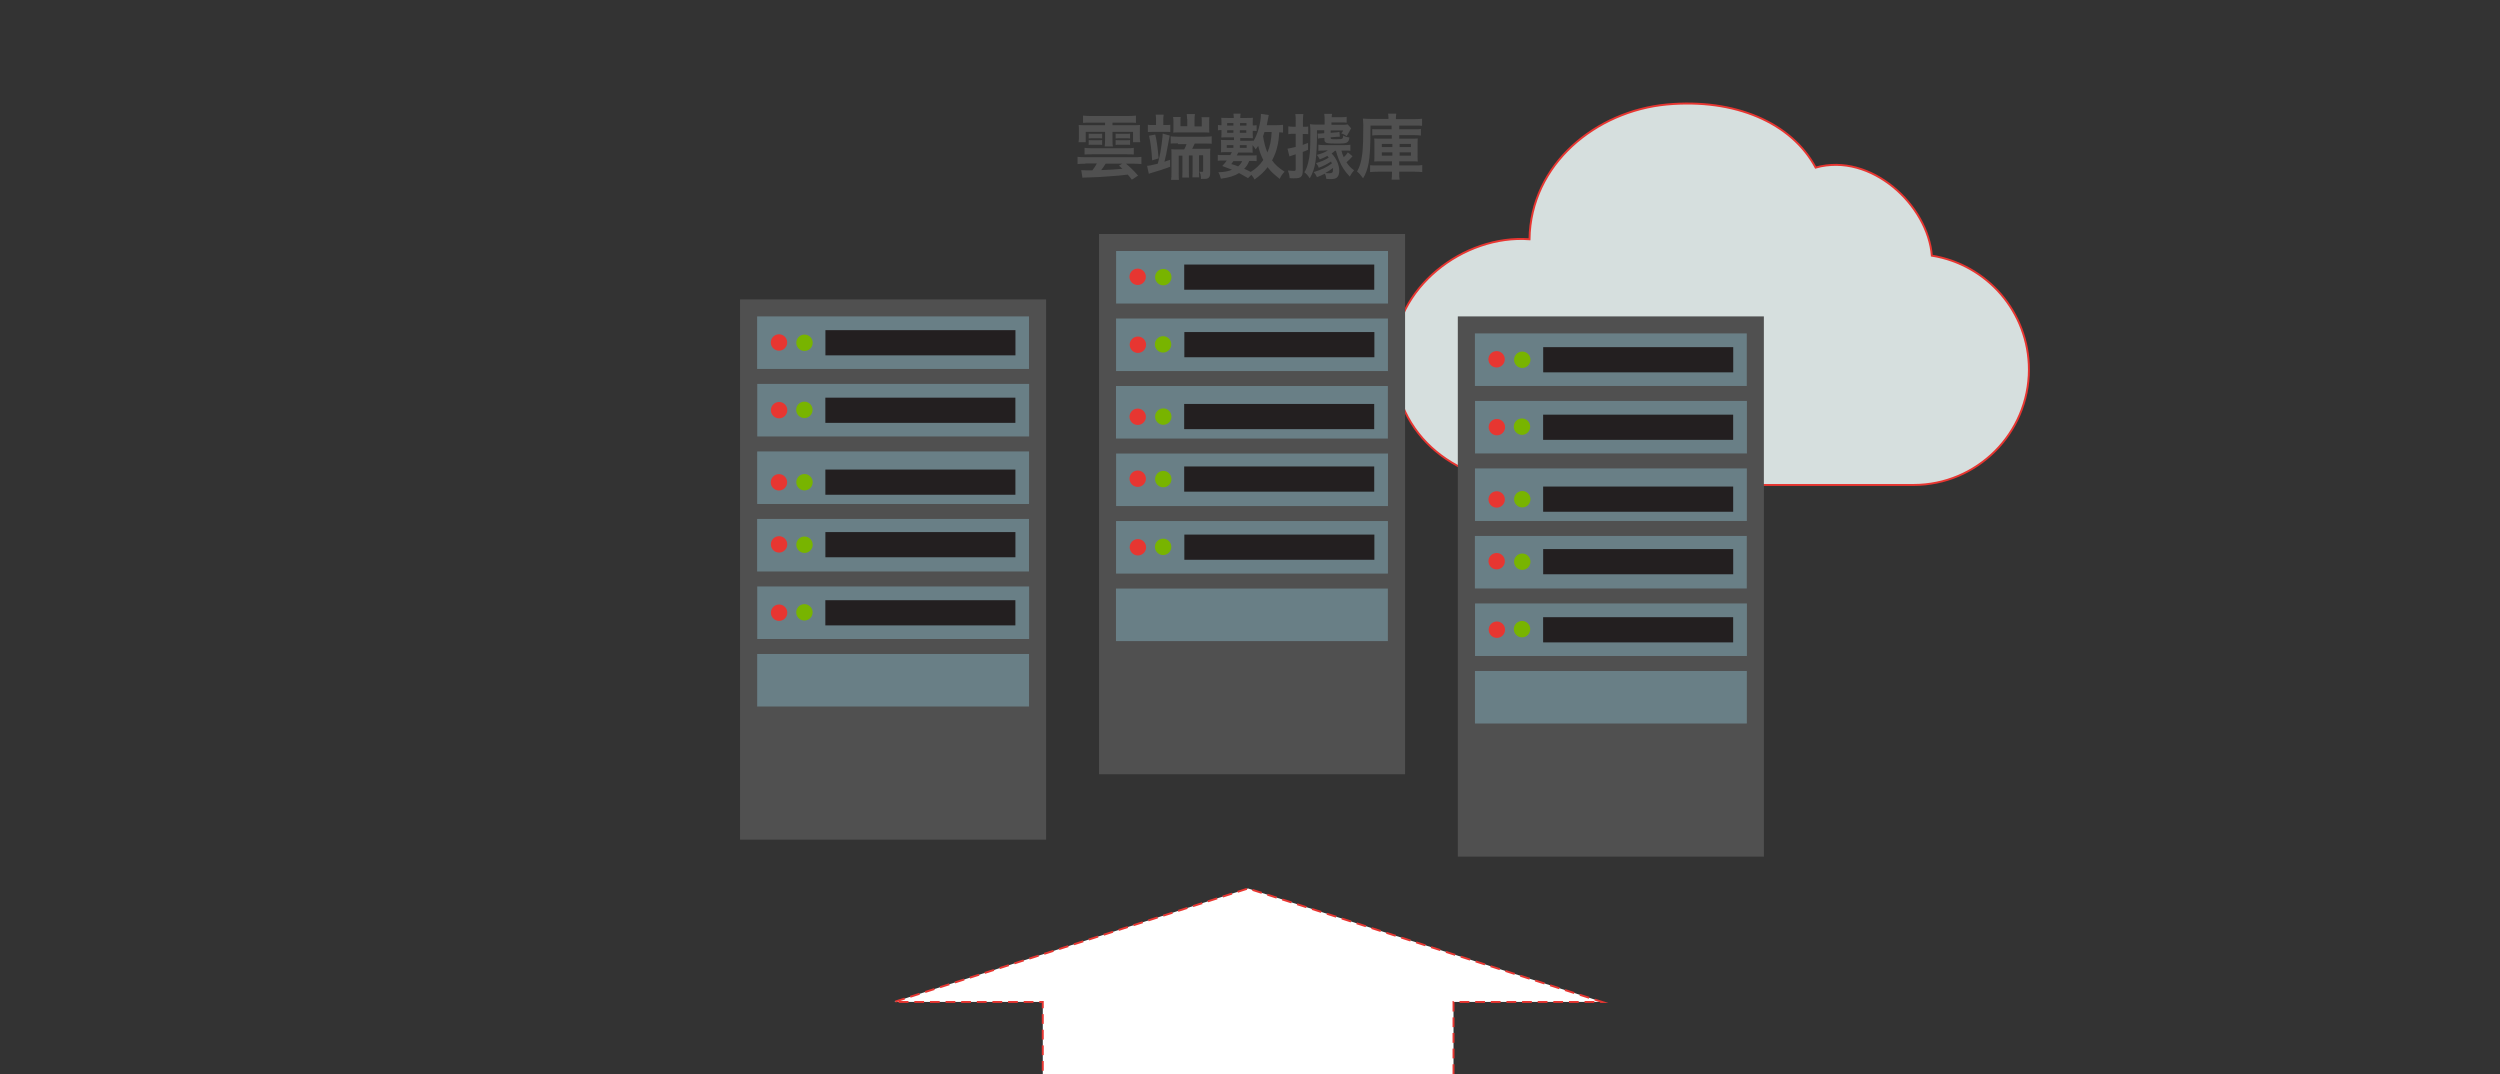 <?xml version="1.0" encoding="utf-8"?>
<!-- Generator: Adobe Illustrator 22.0.1, SVG Export Plug-In . SVG Version: 6.00 Build 0)  -->
<svg version="1.1" xmlns="http://www.w3.org/2000/svg" xmlns:xlink="http://www.w3.org/1999/xlink" x="0px" y="0px"
	 viewBox="0 0 1280 550" style="enable-background:new 0 0 1280 550;" xml:space="preserve">
<rect x="0" y="0" width="1280" height="550" fill="#333333" stroke="none"/>
<style type="text/css">
	.st0{display:none;}
	.st1{display:inline;fill:#FFFFFF;}
	.st2{display:inline;fill:#A1AFB6;}
	.st3{fill:#FFFFFF;stroke:#E73631;stroke-miterlimit:10;stroke-dasharray:5,3;}
	.st4{fill:none;stroke:#505050;stroke-miterlimit:10;}
	.st5{fill:none;stroke:#505050;stroke-miterlimit:10;stroke-dasharray:4.935,2.961;}
	.st6{fill-rule:evenodd;clip-rule:evenodd;fill:#505050;}
	.st7{fill:none;stroke:#E73631;stroke-miterlimit:10;}
	.st8{fill:none;stroke:#E73631;stroke-miterlimit:10;stroke-dasharray:4.941,2.965;}
	.st9{fill:none;stroke:#E73631;stroke-miterlimit:10;stroke-dasharray:4.751,2.85;}
	.st10{fill:none;stroke:#E73631;stroke-miterlimit:10;stroke-dasharray:4.735,2.841;}
	.st11{fill:none;stroke:#E73631;stroke-miterlimit:10;stroke-dasharray:5.007,3.004;}
	.st12{fill:none;stroke:#E73631;stroke-miterlimit:10;stroke-dasharray:5.485,3.291;}
	.st13{fill:none;stroke:#E73631;stroke-miterlimit:10;stroke-dasharray:5.007,3.004;}
	.st14{fill-rule:evenodd;clip-rule:evenodd;fill:#E73631;}
	.st15{fill:#A1AFB6;stroke:#E73631;stroke-miterlimit:10;stroke-dasharray:5,3;}
	.st16{fill:#697F86;}
	.st17{fill:none;stroke:#FFFFFF;stroke-width:17;stroke-linecap:round;stroke-linejoin:round;stroke-miterlimit:10;}
	.st18{fill:#FFFFFF;}
	.st19{opacity:0.15;fill:#FFFFFF;}
	.st20{fill:#505050;}
	.st21{fill:#78B400;}
	.st22{opacity:0.1;fill:#FFFFFF;}
	.st23{fill:#D6DFDE;}
	.st24{opacity:0.2;fill:#FFFFFF;}
	.st25{fill:#469600;}
	.st26{fill:#FFC800;}
	.st27{opacity:0.8;}
	.st28{opacity:0.3;}
	.st29{fill:#A1AFB6;}
	.st30{opacity:0.76;fill:#A1AFB6;}
	.st31{fill:#231F20;}
	.st32{fill:#D6DFDE;stroke:#E73631;stroke-miterlimit:10;}
	.st33{fill:#E73631;}
	.st34{opacity:0.2;}
</style>
<g id="bg" class="st0">
	<rect x="0" y="-1.1" class="st2" width="1280" height="550"/>
</g>
<g id="line">
	<polyline class="st3" points="744.2,549.9 744.2,513 820.3,513 639,454.9 457.8,513 533.9,513 533.9,549.9 	"/>
</g>
<g id="Layer_1">
	<g>
		<path class="st32" d="M989.1,130.9c-2-25.8-31-53-59.5-45.1c-12.3-23-41.4-35.5-76.2-32.3c-36.2,3.4-69.7,30.4-70.3,69
			c-33.6-2.5-69.6,24.8-69.6,60.6c0,41,33.2,65.2,74.2,65.2h192c32.6,0,59.1-26.5,59.1-59.1C1038.8,159.8,1017.3,135.4,989.1,130.9z
			"/>
	</g>
	<g>
		<g>
			<g>
				<g>
					<rect x="378.9" y="153.3" class="st20" width="156.7" height="276.6"/>
				</g>
				<g>
					
						<rect x="443.8" y="105.9" transform="matrix(-1.836970e-16 1 -1 -1.836970e-16 632.75 -281.796)" class="st16" width="26.9" height="139.2"/>
				</g>
				<g>
					
						<rect x="443.8" y="140.4" transform="matrix(-1.836970e-16 1 -1 -1.836970e-16 667.315 -247.231)" class="st16" width="26.9" height="139.2"/>
				</g>
				<g>
					
						<rect x="443.8" y="175" transform="matrix(-1.836970e-16 1 -1 -1.836970e-16 701.881 -212.665)" class="st16" width="26.9" height="139.2"/>
				</g>
				<g>
					
						<rect x="443.8" y="209.6" transform="matrix(-1.836970e-16 1 -1 -1.836970e-16 736.447 -178.099)" class="st16" width="26.9" height="139.2"/>
				</g>
				<g>
					
						<rect x="443.8" y="244.1" transform="matrix(-1.836970e-16 1 -1 -1.836970e-16 771.012 -143.534)" class="st16" width="26.9" height="139.2"/>
				</g>
				<g>
					
						<rect x="443.8" y="278.7" transform="matrix(-1.836970e-16 1 -1 -1.836970e-16 805.578 -108.968)" class="st16" width="26.9" height="139.2"/>
				</g>
			</g>
			<g>
				<g>
					
						<rect x="464.8" y="126.8" transform="matrix(-1.836970e-16 1 -1 -1.836970e-16 646.714 -295.76)" class="st31" width="12.9" height="97.3"/>
				</g>
				<g>
					<circle class="st21" cx="411.9" cy="175.5" r="4.2"/>
				</g>
				<g>
					
						<ellipse transform="matrix(0.973 -0.23 0.23 0.973 -29.646 96.336)" class="st33" cx="398.9" cy="175.5" rx="4.2" ry="4.2"/>
				</g>
				<g>
					
						<rect x="464.8" y="161.4" transform="matrix(-1.836970e-16 1 -1 -1.836970e-16 681.279 -261.195)" class="st31" width="12.9" height="97.3"/>
				</g>
				<g>
					
						<ellipse transform="matrix(0.973 -0.23 0.23 0.973 -37.239 100.251)" class="st21" cx="411.9" cy="210" rx="4.2" ry="4.2"/>
				</g>
				<g>
					<circle class="st33" cx="398.9" cy="210" r="4.2"/>
				</g>
				<g>
					
						<rect x="464.8" y="198.2" transform="matrix(-1.836970e-16 1 -1 -1.836970e-16 718.088 -224.386)" class="st31" width="12.9" height="97.3"/>
				</g>
				<g>
					<circle class="st21" cx="411.9" cy="246.9" r="4.2"/>
				</g>
				<g>
					
						<ellipse transform="matrix(0.987 -0.16 0.16 0.987 -34.391 67.079)" class="st33" cx="398.9" cy="246.9" rx="4.2" ry="4.2"/>
				</g>
				<g>
					
						<rect x="464.8" y="230.2" transform="matrix(-1.836970e-16 1 -1 -1.836970e-16 750.098 -192.376)" class="st31" width="12.9" height="97.3"/>
				</g>
				<g>
					<circle class="st21" cx="411.9" cy="278.9" r="4.2"/>
				</g>
				<g>
					
						<ellipse transform="matrix(0.973 -0.23 0.23 0.973 -53.399 99.102)" class="st33" cx="398.9" cy="278.9" rx="4.2" ry="4.2"/>
				</g>
				<g>
					
						<rect x="464.8" y="265.1" transform="matrix(-1.836970e-16 1 -1 -1.836970e-16 784.976 -157.498)" class="st31" width="12.9" height="97.3"/>
				</g>
				<g>
					
						<ellipse transform="matrix(0.973 -0.23 0.23 0.973 -61.064 103.025)" class="st21" cx="411.9" cy="313.7" rx="4.2" ry="4.2"/>
				</g>
				<g>
					<circle class="st33" cx="398.9" cy="313.7" r="4.2"/>
				</g>
			</g>
		</g>
		<g>
			<g>
				<g>
					<rect x="562.7" y="119.8" class="st20" width="156.7" height="276.6"/>
				</g>
				<g>
					
						<rect x="627.6" y="72.3" transform="matrix(-1.836970e-16 1 -1 -1.836970e-16 782.956 -499.09)" class="st16" width="26.9" height="139.2"/>
				</g>
				<g>
					
						<rect x="627.6" y="106.9" transform="matrix(-1.836970e-16 1 -1 -1.836970e-16 817.522 -464.524)" class="st16" width="26.9" height="139.2"/>
				</g>
				<g>
					
						<rect x="627.6" y="141.5" transform="matrix(-1.836970e-16 1 -1 -1.836970e-16 852.087 -429.959)" class="st16" width="26.9" height="139.2"/>
				</g>
				<g>
					
						<rect x="627.6" y="176" transform="matrix(-1.836970e-16 1 -1 -1.836970e-16 886.653 -395.393)" class="st16" width="26.9" height="139.2"/>
				</g>
				<g>
					
						<rect x="627.6" y="210.6" transform="matrix(-1.836970e-16 1 -1 -1.836970e-16 921.218 -360.827)" class="st16" width="26.9" height="139.2"/>
				</g>
				<g>
					
						<rect x="627.6" y="245.2" transform="matrix(-1.836970e-16 1 -1 -1.836970e-16 955.784 -326.262)" class="st16" width="26.9" height="139.2"/>
				</g>
			</g>
			<g>
				<g>
					
						<rect x="648.5" y="93.3" transform="matrix(-1.836970e-16 1 -1 -1.836970e-16 796.92 -513.054)" class="st31" width="12.9" height="97.3"/>
				</g>
				<g>
					<circle class="st21" cx="595.6" cy="141.9" r="4.2"/>
				</g>
				<g>
					
						<ellipse transform="matrix(0.973 -0.23 0.23 0.973 -17.024 137.656)" class="st33" cx="582.6" cy="141.9" rx="4.2" ry="4.2"/>
				</g>
				<g>
					
						<rect x="648.5" y="127.8" transform="matrix(-1.836970e-16 1 -1 -1.836970e-16 831.486 -478.488)" class="st31" width="12.9" height="97.3"/>
				</g>
				<g>
					
						<ellipse transform="matrix(0.973 -0.23 0.23 0.973 -24.617 141.571)" class="st21" cx="595.6" cy="176.5" rx="4.2" ry="4.2"/>
				</g>
				<g>
					<circle class="st33" cx="582.6" cy="176.5" r="4.2"/>
				</g>
				<g>
					
						<rect x="648.5" y="164.7" transform="matrix(-1.836970e-16 1 -1 -1.836970e-16 868.294 -441.68)" class="st31" width="12.9" height="97.3"/>
				</g>
				<g>
					<circle class="st21" cx="595.6" cy="213.3" r="4.2"/>
				</g>
				<g>
					
						<ellipse transform="matrix(0.987 -0.16 0.16 0.987 -26.645 96.08)" class="st33" cx="582.6" cy="213.3" rx="4.2" ry="4.2"/>
				</g>
				<g>
					
						<rect x="648.5" y="196.7" transform="matrix(-1.836970e-16 1 -1 -1.836970e-16 900.304 -409.67)" class="st31" width="12.9" height="97.3"/>
				</g>
				<g>
					<circle class="st21" cx="595.6" cy="245.3" r="4.2"/>
				</g>
				<g>
					
						<ellipse transform="matrix(0.973 -0.23 0.23 0.973 -40.777 140.421)" class="st33" cx="582.6" cy="245.3" rx="4.2" ry="4.2"/>
				</g>
				<g>
					
						<rect x="648.5" y="231.5" transform="matrix(-1.836970e-16 1 -1 -1.836970e-16 935.183 -374.791)" class="st31" width="12.9" height="97.3"/>
				</g>
				<g>
					
						<ellipse transform="matrix(0.973 -0.23 0.23 0.973 -48.442 144.345)" class="st21" cx="595.6" cy="280.2" rx="4.2" ry="4.2"/>
				</g>
				<g>
					<circle class="st33" cx="582.6" cy="280.2" r="4.2"/>
				</g>
			</g>
		</g>
		<g>
			<g>
				<g>
					<rect x="746.4" y="162" class="st20" width="156.7" height="276.6"/>
				</g>
				<g>
					
						<rect x="811.3" y="114.6" transform="matrix(-1.836970e-16 1 -1 -1.836970e-16 1008.952 -640.594)" class="st16" width="26.9" height="139.2"/>
				</g>
				<g>
					
						<rect x="811.3" y="149.1" transform="matrix(-1.836970e-16 1 -1 -1.836970e-16 1043.517 -606.029)" class="st16" width="26.9" height="139.2"/>
				</g>
				<g>
					
						<rect x="811.3" y="183.7" transform="matrix(-1.836970e-16 1 -1 -1.836970e-16 1078.083 -571.463)" class="st16" width="26.9" height="139.2"/>
				</g>
				<g>
					
						<rect x="811.3" y="218.3" transform="matrix(-1.836970e-16 1 -1 -1.836970e-16 1112.648 -536.898)" class="st16" width="26.9" height="139.2"/>
				</g>
				<g>
					
						<rect x="811.3" y="252.8" transform="matrix(-1.836970e-16 1 -1 -1.836970e-16 1147.214 -502.332)" class="st16" width="26.9" height="139.2"/>
				</g>
				<g>
					
						<rect x="811.3" y="287.4" transform="matrix(-1.836970e-16 1 -1 -1.836970e-16 1181.78 -467.766)" class="st16" width="26.9" height="139.2"/>
				</g>
			</g>
			<g>
				<g>
					
						<rect x="832.3" y="135.5" transform="matrix(-1.836970e-16 1 -1 -1.836970e-16 1022.915 -654.558)" class="st31" width="12.9" height="97.3"/>
				</g>
				<g>
					<circle class="st21" cx="779.4" cy="184.2" r="4.2"/>
				</g>
				<g>
					
						<ellipse transform="matrix(0.973 -0.23 0.23 0.973 -21.814 181.003)" class="st33" cx="766.4" cy="184.2" rx="4.2" ry="4.2"/>
				</g>
				<g>
					
						<rect x="832.3" y="170.1" transform="matrix(-1.836970e-16 1 -1 -1.836970e-16 1057.481 -619.993)" class="st31" width="12.9" height="97.3"/>
				</g>
				<g>
					
						<ellipse transform="matrix(0.973 -0.23 0.23 0.973 -29.408 184.918)" class="st21" cx="779.4" cy="218.7" rx="4.2" ry="4.2"/>
				</g>
				<g>
					<circle class="st33" cx="766.4" cy="218.7" r="4.2"/>
				</g>
				<g>
					
						<rect x="832.3" y="206.9" transform="matrix(-1.836970e-16 1 -1 -1.836970e-16 1094.289 -583.184)" class="st31" width="12.9" height="97.3"/>
				</g>
				<g>
					<circle class="st21" cx="779.4" cy="255.6" r="4.2"/>
				</g>
				<g>
					
						<ellipse transform="matrix(0.987 -0.16 0.16 0.987 -31.039 126.059)" class="st33" cx="766.4" cy="255.6" rx="4.2" ry="4.2"/>
				</g>
				<g>
					
						<rect x="832.3" y="238.9" transform="matrix(-1.836970e-16 1 -1 -1.836970e-16 1126.3 -551.174)" class="st31" width="12.9" height="97.3"/>
				</g>
				<g>
					<circle class="st21" cx="779.4" cy="287.6" r="4.2"/>
				</g>
				<g>
					
						<ellipse transform="matrix(0.973 -0.23 0.23 0.973 -45.567 183.769)" class="st33" cx="766.4" cy="287.6" rx="4.2" ry="4.2"/>
				</g>
				<g>
					
						<rect x="832.3" y="273.8" transform="matrix(-1.836970e-16 1 -1 -1.836970e-16 1161.178 -516.296)" class="st31" width="12.9" height="97.3"/>
				</g>
				<g>
					
						<ellipse transform="matrix(0.973 -0.23 0.23 0.973 -53.232 187.692)" class="st21" cx="779.4" cy="322.4" rx="4.2" ry="4.2"/>
				</g>
				<g>
					<circle class="st33" cx="766.4" cy="322.4" r="4.2"/>
				</g>
			</g>
		</g>
	</g>
	<g>
		<path class="st20" d="M555.7,83.8c-1.3,0-2.8,0.1-4,0.2v-3.7c1,0.1,2.2,0.2,4,0.2h24.7c1.8,0,2.8,0,4-0.2V84
			c-1.2-0.1-2.5-0.2-4-0.2h-3.9c2.3,1.9,3.8,3.4,6.2,6.1l-3.2,2.1c-1-1.4-1.4-1.8-2.1-2.6c-4.3,0.5-5.1,0.6-9.8,0.9
			c-3.6,0.3-5.5,0.4-8.9,0.5c-2.1,0.1-2.1,0.1-2.8,0.1c-0.8,0-1.1,0-1.7,0.1l-0.6-3.9c0.8,0.1,1.7,0.1,2.6,0.1c1.2,0,1.6,0,3.1,0
			c0.9-1.2,1.7-2.3,2.3-3.5H555.7z M558.2,62.8c-1.6,0-2.6,0-3.7,0.1v-3.7c1.2,0.1,2.7,0.2,4,0.2h19.1c1.4,0,2.8-0.1,4-0.2v3.7
			c-1.1-0.1-2.1-0.1-3.7-0.1h-8.3v1.3h9.7c2.3,0,3.3,0,4.4-0.1c-0.1,0.9-0.1,1.5-0.1,3v2.7c0,1.4,0,2.1,0.2,3.1h-3.7v-5.3h-10.5v4
			c0,1.8,0,2.6,0.2,3.5h-4.2c0.1-0.9,0.2-2,0.2-3.5v-4h-9.9v5.3h-3.7c0.2-1,0.2-1.7,0.2-3.1v-2.7c0-1.3,0-2-0.1-3
			c1.1,0.1,2.1,0.1,4.4,0.1h9.1v-1.3H558.2z M555.3,75.7c1.1,0.1,2.2,0.2,3.8,0.2h17.7c1.8,0,2.6,0,3.7-0.2v3.4
			c-1.1-0.1-2-0.1-3.7-0.1h-17.7c-1.6,0-2.6,0-3.8,0.1V75.7z M557.4,68.4c0.5,0.1,0.9,0.1,1.9,0.1h3.2c0.9,0,1.4,0,1.8-0.1v2.5
			c-0.6-0.1-0.9-0.1-1.8-0.1h-3.2c-0.8,0-1.3,0-1.9,0.1V68.4z M557.4,71.7c0.6,0.1,0.9,0.1,1.9,0.1h3.2c0.8,0,1.4,0,1.8-0.1v2.5
			c-0.6-0.1-0.9-0.1-1.8-0.1h-3.2c-0.9,0-1.3,0-1.9,0.1V71.7z M566.1,83.8c-1,1.6-1.6,2.4-2.3,3.3c4.6-0.2,8.3-0.4,10.9-0.7
			c-0.6-0.5-0.9-0.8-1.8-1.6l1.7-1H566.1z M571.2,68.4c0.5,0.1,0.9,0.1,1.9,0.1h3.7c0.8,0,1.4,0,1.8-0.1v2.5
			c-0.6-0.1-0.9-0.1-1.8-0.1h-3.7c-0.8,0-1.3,0-1.9,0.1V68.4z M571.2,71.7c0.6,0.1,0.9,0.1,1.9,0.1h3.7c0.9,0,1.4,0,1.8-0.1v2.5
			c-0.6-0.1-0.9-0.1-1.8-0.1h-3.7c-0.9,0-1.3,0-1.9,0.1V71.7z"/>
		<path class="st20" d="M587.3,84.9c1,0,2.6-0.4,5.5-1.1c1-3.9,1.6-6.9,2.1-11.1c0.3-2.7,0.4-3.2,0.4-4.3l3.6,1
			c-0.1,0.3-0.5,2.4-1.2,6.3c-0.5,3.1-0.7,3.7-1.5,7.1c0.9-0.3,1.5-0.5,2.9-1l0,3.6c-3.2,1.2-7,2.4-9.5,3.1c-0.4,0.1-1,0.3-1.4,0.5
			L587.3,84.9z M591.9,61.3c0-1.2-0.1-2.1-0.2-2.6h4.1c-0.1,0.6-0.2,1.3-0.2,2.6V64h1.2c1.2,0,1.9,0,2.4-0.1v3.7
			c-0.5-0.1-1.6-0.1-2.5-0.1h-6.4c-0.9,0-1.8,0.1-2.6,0.1v-3.7c0.6,0.1,1.3,0.1,2.4,0.1h1.8V61.3z M591.5,68.9
			c0.8,3.3,1.3,7.2,1.7,12.2l-3.3,1c-0.3-5.1-0.8-9.2-1.6-12.6L591.5,68.9z M603.1,73.4c-1.6,0-2.6,0-3.7,0.1v-3.7
			c0.9,0.1,1.8,0.2,3.7,0.2h13.6c1.7,0,2.9-0.1,3.7-0.2v3.8c-1-0.1-1.9-0.1-3.6-0.1h-5.1c-0.4,0.9-0.8,1.7-1.3,2.7h5.9
			c1.5,0,2.4,0,3.4-0.1c-0.1,0.9-0.1,2-0.1,3.5v9.1c0,1.5-0.4,2.2-1.2,2.6c-0.6,0.3-1.2,0.3-3.1,0.3h-0.4c-0.1-2.1-0.2-2.6-0.9-3.7
			c0.3,0,1.1,0.1,1.4,0.1c0.5,0,0.6-0.1,0.6-0.6v-7.9h-2.1v8c0,1.5,0,2.3,0.1,3.3h-3.5c0.1-1.1,0.1-1.8,0.1-3.3v-7.9h-1.9v8
			c0,1.6,0,2.4,0.1,3.3h-3.5c0.1-1.1,0.1-1.8,0.1-3.3v-7.9h-1.9v8.5c0,2.1,0,3,0.1,3.9h-4c0.2-1.2,0.2-2.2,0.2-4v-8.5
			c0-1.6,0-2.4-0.1-3.2c1.3,0.1,1.9,0.1,3.4,0.1h3.2c0.6-1.2,0.9-1.7,1.2-2.7H603.1z M607.8,61c0-1-0.1-1.8-0.2-2.6h4.2
			c-0.1,0.7-0.2,1.5-0.2,2.6v3.7h3.7v-2.5c0-1,0-1.6-0.1-2.2h4c-0.1,0.6-0.1,1.3-0.1,2.4v3.2c0,1.2,0,1.7,0.1,2.3
			c-1.2-0.1-1.5-0.1-2.6-0.1h-13.3c-1.2,0-1.7,0-2.6,0.1c0.1-0.9,0.1-1.2,0.1-2.1v-3.4c0-0.9,0-1.7-0.2-2.5h3.9
			c-0.1,0.6-0.1,1.3-0.1,2.3v2.4h3.5V61z"/>
		<path class="st20" d="M639,91.2c-2.2-1.3-3.1-1.8-4.6-2.6c-2.4,1.5-5,2.3-9.3,2.9c-0.4-1.4-0.6-2.1-1.3-3.3c3.1-0.1,5.1-0.5,7-1.3
			c-2.3-0.9-2.6-1-5-1.9c1.2-1.3,1.6-1.8,2.3-2.8h-1.8c-1.3,0-2.1,0-2.8,0.1v-3c0.8,0.1,1.5,0.1,2.8,0.1h3.6
			c0.3-0.4,0.5-0.9,0.8-1.5h-2.8c-1.6,0-2.2,0-2.8,0.1c0.1-0.6,0.1-1.2,0.1-2.1v-2.2c0-0.9,0-1.4-0.1-2.1c0.5,0.1,1,0.1,2.8,0.1h3.9
			v-1.4h-3c-1.6,0-2.5,0-3.5,0.1c0.1-0.9,0.1-1.8,0.1-3.1v-0.7c-0.7,0-1.3,0-1.8,0.1V64c0.6,0.1,0.9,0.1,1.8,0.1v-0.6
			c0-1.3,0-2.1-0.1-3.2c0.9,0.1,1.8,0.1,3.3,0.1h3.1c0-1-0.1-1.5-0.2-2.2h3.7c-0.1,0.7-0.2,1.3-0.2,2.2h3.2c1.6,0,2.4,0,3.3-0.1
			c-0.1,0.9-0.1,1.7-0.1,3.1v0.8c1.4,0,1.4,0,2-0.1v3c-0.6-0.1-1-0.1-2-0.1v0.8c0,1.4,0,2.1,0.1,3c-0.9-0.1-1.8-0.1-3.3-0.1h-3.2
			v1.4h3.7c1.8,0,2.2,0,3-0.1c0,0.3,0,0.3-0.1,0.5c2.2-3.3,4-9.6,4-14.2l4,0.6c-0.1,0.4-0.1,0.4-0.8,4.1c-0.1,0.4-0.1,0.6-0.2,1.1
			h4.9c1.5,0,2.6-0.1,3.4-0.2v4c-0.6-0.1-0.9-0.1-1.9-0.2c-0.3,3.5-0.4,4.6-0.9,6.8c-0.6,2.8-1.4,5-2.8,7.6c1.7,2.4,3.3,3.8,6.4,5.8
			c-1.1,1.2-1.8,2.1-2.5,3.7c-3.7-3-4.4-3.7-6.2-6c-1.8,2.4-3.7,4.2-6.7,6.3c-0.5-1-0.7-1.3-1.6-2.4L639,91.2z M628.1,74.3v1.4h3.4
			v-1.4H628.1z M631.5,64.3V63h-3.2v1.3H631.5z M628.3,68h3.2v-1.3h-3.2V68z M631.6,82.4c-0.4,0.6-0.6,0.8-1.2,1.6
			c1.7,0.5,1.9,0.5,3.5,1.2c1-0.8,1.5-1.5,2.1-2.7H631.6z M639.6,82.4c-0.9,2.1-1.4,2.8-2.6,4c0.9,0.4,1.2,0.5,3.3,1.6
			c0.1,0,0.1,0,0.4-0.2c2.2-1.3,4.5-3.5,6.1-5.9c-1.2-2.3-2-4.6-2.6-7.2c-0.4,0.6-0.6,0.9-1.3,1.8c-0.6-1-0.9-1.4-1.6-2.2v1.8
			c0,1,0,1.5,0.1,2.1c-0.7-0.1-1.2-0.1-3-0.1h-4.4c-0.4,0.7-0.4,0.7-0.8,1.5h7.4c1.4,0,2.1,0,2.8-0.1v3c-0.8-0.1-1.4-0.1-2.8-0.1
			H639.6z M638.2,63h-3.3v1.3h3.3V63z M634.8,66.6V68h3.3v-1.3H634.8z M638.3,75.7v-1.4h-3.5v1.4H638.3z M647.4,67.6
			c-0.3,0.8-0.4,1.2-0.7,2.1c0.4,3,1.2,5.9,2.2,8.4c1.4-3.3,1.9-5.9,2.2-10.5H647.4z"/>
		<path class="st20" d="M667.6,64.9c0.9,0,1.6,0,2.2-0.1v3.9c-0.5-0.1-1.4-0.1-2.2-0.1H667v5.6c0.9-0.4,1.4-0.5,2.7-1v3.5
			c-1.3,0.6-1.7,0.7-2.7,1.1v10c0,1.2-0.3,2.1-0.8,2.6c-0.6,0.7-1.6,0.9-3.7,0.9c-0.8,0-1.3,0-2.2-0.1c-0.1-1.5-0.3-2.2-0.9-3.9
			c1.3,0.1,2.3,0.2,2.9,0.2c0.9,0,1.1-0.1,1.1-1V79c-1.6,0.5-2.8,0.9-3.2,1.1l-1-4c1-0.1,2.2-0.4,4.2-0.9v-6.7h-1.3
			c-0.8,0-1.5,0-2.5,0.2v-4c0.9,0.1,1.5,0.2,2.6,0.2h1.2v-2.8c0-1.8,0-2.7-0.2-3.7h4.1c-0.1,1-0.2,1.9-0.2,3.7v2.8H667.6z
			 M674.3,66.8V69c0,5.5-0.3,10-0.7,13.2c-0.5,3.7-1.4,6.4-3,9.1c-1-1.5-1.7-2.3-2.8-3.1c1-1.5,1.4-2.6,2-5
			c0.9-3.6,1.1-5.9,1.1-14.8c0-2.2,0-3.5-0.2-4.8c1.1,0.1,2,0.2,3.6,0.2h3.9v-3.1c0-1-0.1-1.7-0.2-2.4h4c-0.1,0.5-0.1,0.9-0.2,1.7
			h4.8c1.5,0,2.2,0,2.9-0.2v3c-0.8-0.1-1.5-0.1-3-0.1h-4.8v1.2h4.7c1.9,0,2.8,0,3.6-0.2l1.8,2c-0.2,0.3-0.3,0.4-0.8,1.4
			c-0.6,1.2-1.1,1.9-1.5,2.6c-0.8-0.6-1.7-1.1-2.8-1.4c0.5-0.5,0.7-0.8,1-1.5h-6.4V68l2.5-0.2c0.6,0,1.4-0.1,2-0.3l0.2,2.5
			c-0.5,0-1.2,0-2.1,0.1l-2.6,0.2v0.2c0,0.8,0.2,0.8,2.9,0.8c2.1,0,2.8-0.1,3.1-0.4c0.3-0.3,0.3-0.5,0.4-1.5c1.3,0.7,1.3,0.7,3.2,1
			c-0.2,1.4-0.5,2.1-1.2,2.5c-0.8,0.5-1.8,0.6-5.7,0.6c-5.3,0-5.9-0.3-5.9-2.3v-0.6l-1.2,0.1c-1.6,0.1-1.6,0.1-2.1,0.3l-0.2-2.6
			c0.3,0,0.9,0,1,0s0.4,0,1.2-0.1l1.2-0.1v-1.5H674.3z M678.1,77.1c-1.4,0-2.2,0-3.1,0.1v-3.1c1,0.1,1.8,0.2,3.2,0.2h9.9
			c1.4,0,2.3,0,3.3-0.2v3.1c-0.7-0.1-1.4-0.1-3.2-0.1h-1.4c0.4,1.4,0.6,2.2,1.2,3.4c1-0.9,1.4-1.4,2.1-2.5l2.4,2
			c-0.9,1.1-2.1,2.2-3.1,3.1c1.3,1.9,2.2,2.9,3.9,4.1c-1,1.1-1.4,1.7-2.2,3.2c-2.6-2.7-4.1-4.9-5.6-8.6c-0.6-1.6-1.1-3-1.5-4.6h-0.5
			c-0.6,0.6-1,0.8-1.7,1.4c2.4,2.4,3.9,5.8,3.9,8.9c0,1.4-0.4,2.6-1,3.2c-0.6,0.7-1.8,1-3.3,1c-0.1,0-0.9,0-2.3-0.1
			c-0.2-1.2-0.3-1.8-0.8-2.7c-1.5,0.8-2.4,1.2-4,1.8c-0.5-1.1-0.9-1.7-1.7-2.6c4.2-1.3,6.4-2.3,9.3-4.4c-0.2-0.4-0.2-0.5-0.4-1
			c-2.2,1.4-3.5,2.1-6.3,3.2c-0.3-0.9-0.7-1.5-1.4-2.4c2.5-0.7,4.3-1.4,6.5-2.8c-0.3-0.4-0.4-0.5-0.7-0.9c-1.4,0.8-2.3,1.2-3.9,1.8
			c-0.4-0.9-0.8-1.5-1.5-2.3c2.7-0.7,3.9-1.2,5.7-2.3H678.1z M678.5,88.6c1,0.1,1.6,0.1,2.2,0.1c1.4,0,1.8-0.4,1.8-1.9
			c0-0.3,0-0.4,0-0.8C681.1,87.1,680,87.8,678.5,88.6z"/>
		<path class="st20" d="M701.7,64.2c0,10.9-0.3,15.7-1,19.5c-0.6,3.1-1.5,5.5-2.8,7.6c-1.3-1.8-1.8-2.4-3.1-3.5
			c1.3-2.2,2.1-4.7,2.6-8.4c0.3-2,0.4-4.6,0.5-6.9l0.1-8.1c0-0.1,0-0.4,0-0.6c0-1.1-0.1-1.9-0.2-3.1c1.4,0.1,2.6,0.2,4.4,0.2h8.7
			v-0.6c0-0.9-0.1-1.4-0.2-2.1h4.2c-0.1,0.6-0.2,1.2-0.2,2.1V61h9.3c1.7,0,3-0.1,4.1-0.2v3.6c-0.9-0.1-2.1-0.1-3.9-0.1h-7.8v1.9h7.8
			c1.7,0,2.3,0,3.3-0.2v3.4c-1-0.1-1.7-0.2-3.3-0.2h-7.8v1.8h6.1c1.5,0,2.4,0,3.4-0.1c-0.1,0.9-0.1,1.4-0.1,3v5.8c0,1.6,0,2.2,0.1,3
			c-0.9-0.1-1.8-0.1-3.4-0.1h-6.1v2.1h7.8c2.1,0,3,0,4-0.2v3.6c-1.3-0.1-2.5-0.2-4.2-0.2h-7.6v0.5c0,1.7,0,2.7,0.2,3.6h-4.1
			c0.1-1,0.2-1.9,0.2-3.7v-0.4h-7.1c-1.6,0-2.9,0.1-4.1,0.2v-3.5c0.9,0.1,1.8,0.1,3.7,0.1h7.5v-2.1h-5.6c-1.6,0-2.5,0-3.5,0.1
			c0.1-0.9,0.1-1.6,0.1-3.1v-5.8c0-1.4,0-2-0.1-2.9c1,0.1,1.8,0.1,3.5,0.1h5.5v-1.8h-6.7c-1.7,0-2.3,0-3.3,0.2v-3.3
			c1,0.1,1.8,0.1,3.3,0.1h6.6v-1.9H701.7z M707.5,73.7v1.6h5.4v-1.6H707.5z M707.5,78v1.7h5.4V78H707.5z M716.6,75.3h5.8v-1.6h-5.8
			V75.3z M716.6,79.7h5.8V78h-5.8V79.7z"/>
	</g>
</g>
</svg>
